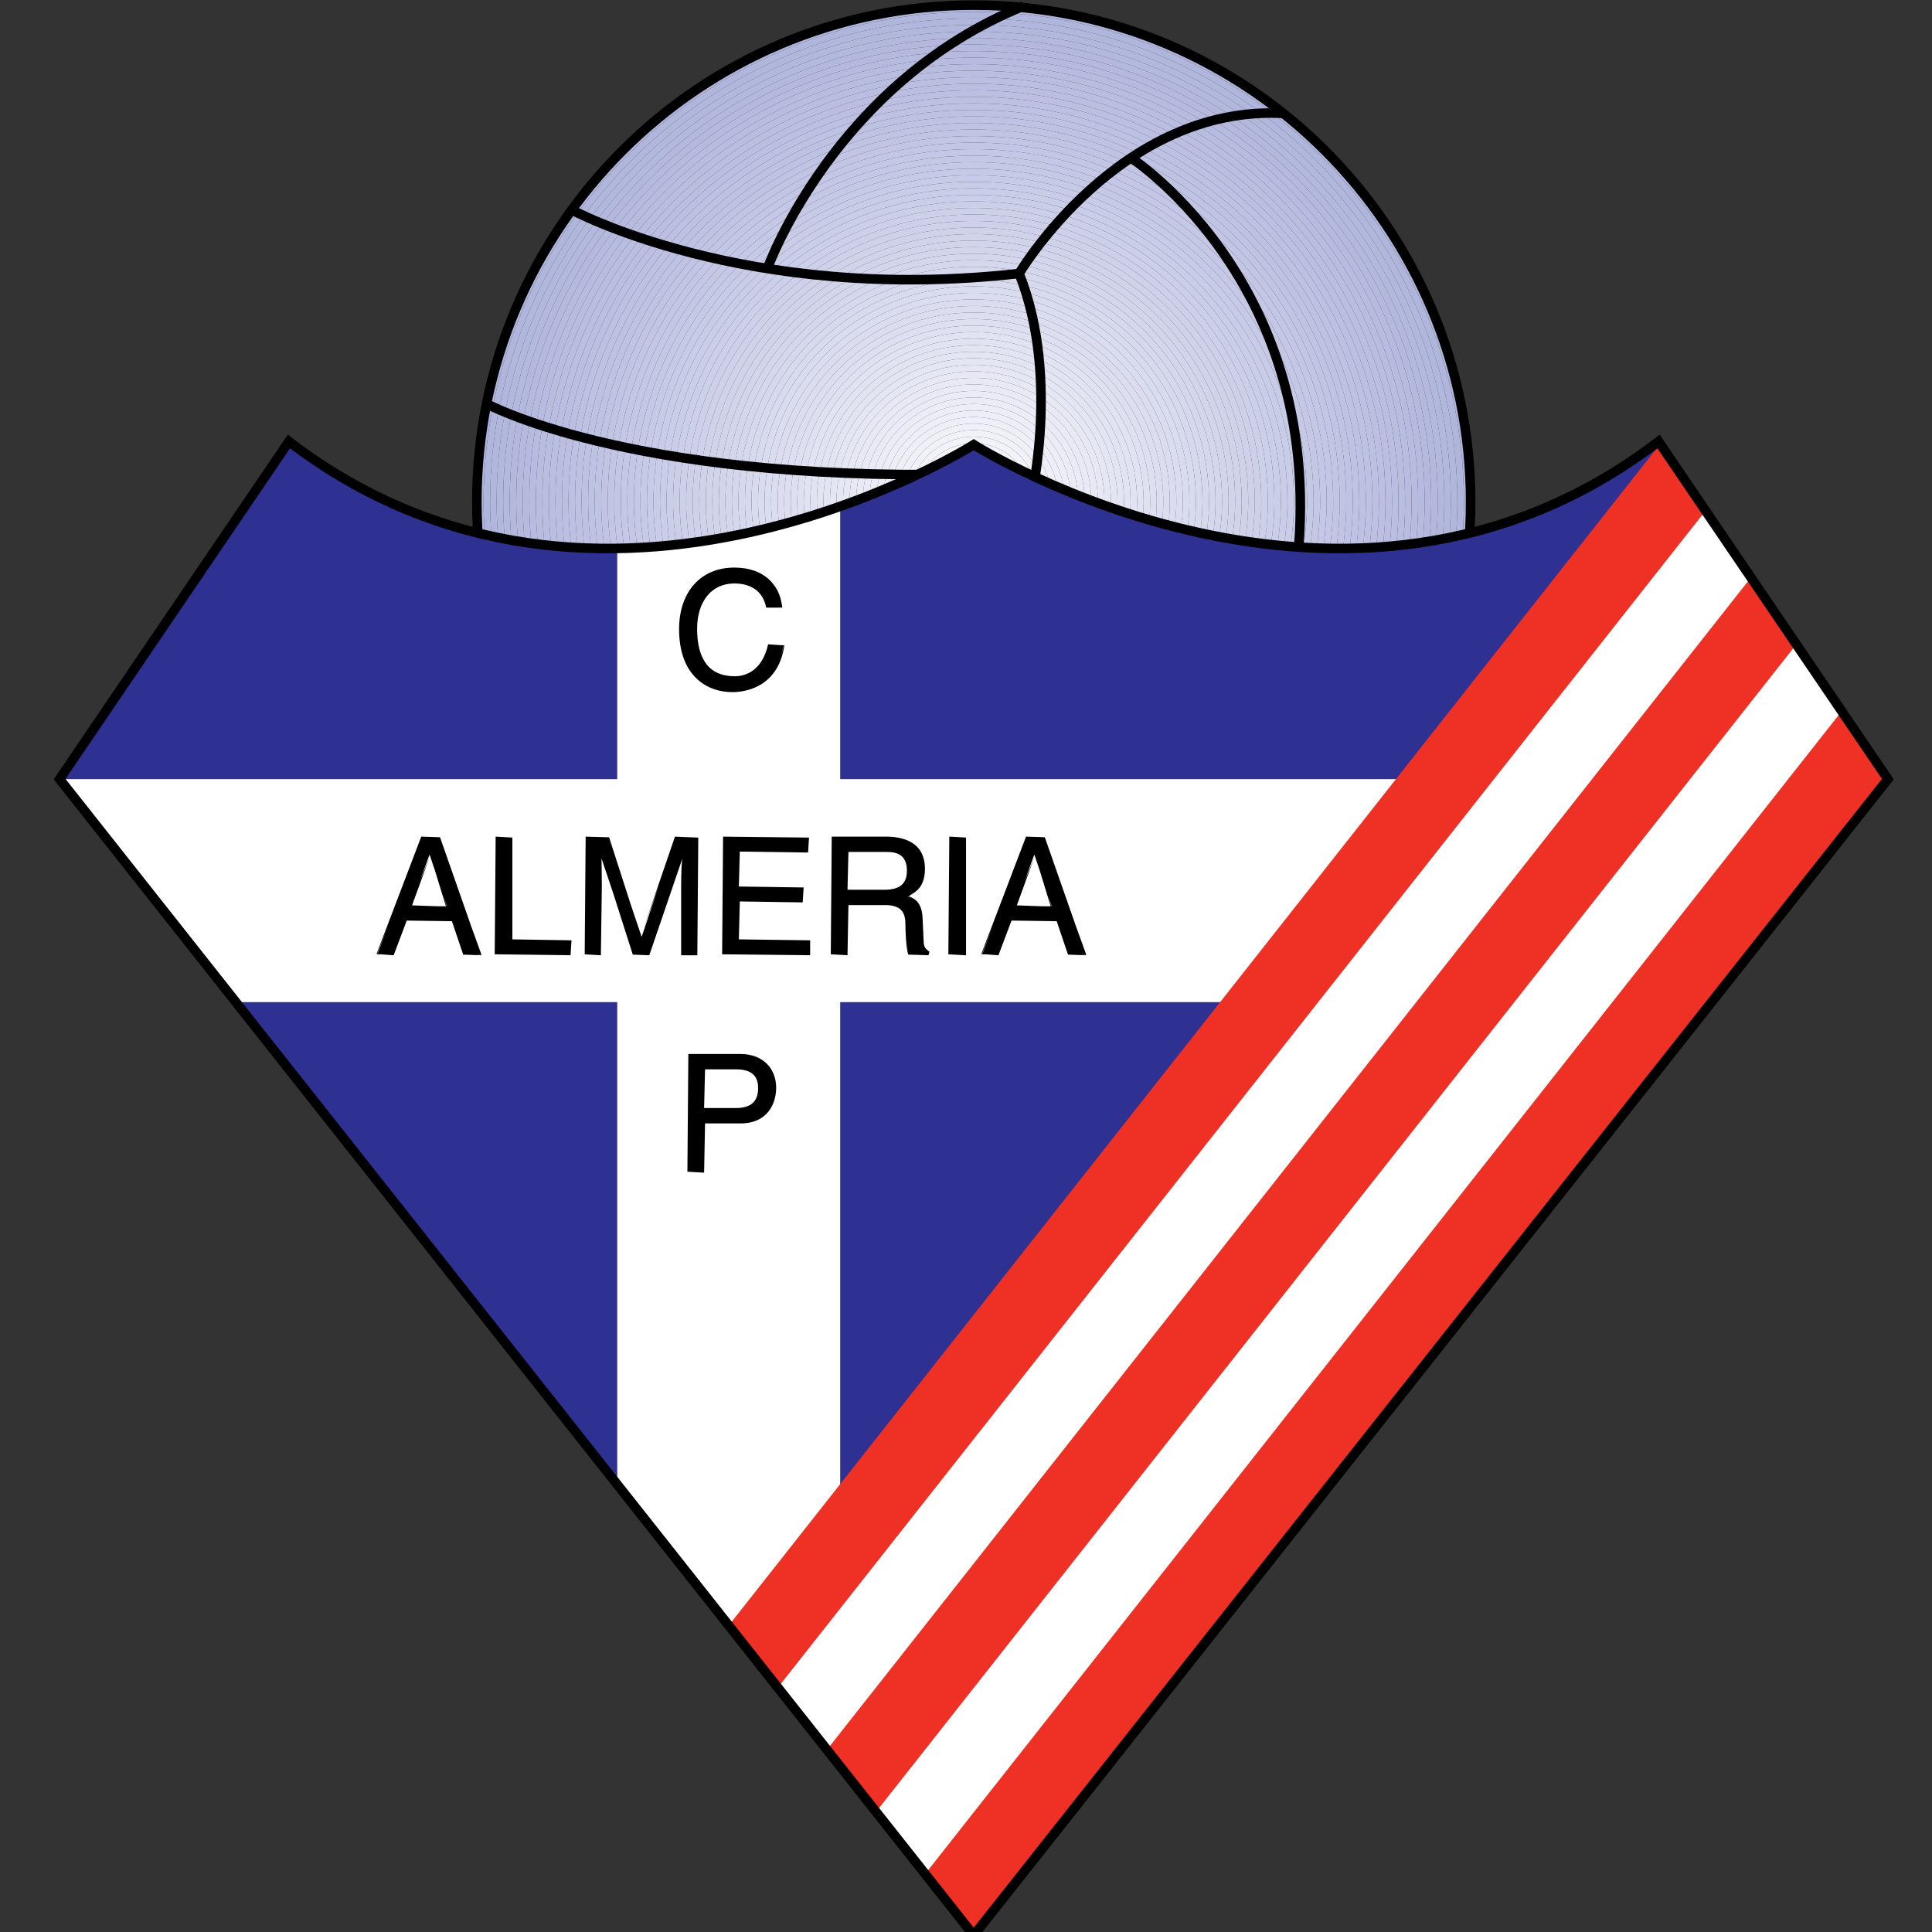 <?xml version="1.0" encoding="iso-8859-1"?>
<!-- Generator: Adobe Illustrator 24.0.1, SVG Export Plug-In . SVG Version: 6.00 Build 0)  -->
<svg version="1.1" id="Layer_1" xmlns="http://www.w3.org/2000/svg" xmlns:xlink="http://www.w3.org/1999/xlink" x="0px" y="0px"
	 viewBox="0 0 600 600" style="enable-background:new 0 0 600 600;" xml:space="preserve">
<rect x="0" y="0" width="600" height="600" fill="#333333" stroke="none"/>
<path style="fill:#AFB4DB;" d="M302.398,1.652c-85.192,0-154.259,69.065-154.259,154.258c0,3.219,0.131,6.411,0.325,9.583
	c0.694,0.169,1.384,0.329,2.074,0.491c-0.216-3.333-0.367-6.685-0.367-10.073c0-84.073,68.152-152.23,152.226-152.23
	c84.068,0,152.23,68.157,152.23,152.23c0,3.388-0.151,6.74-0.371,10.073c0.689-0.162,1.379-0.322,2.074-0.491
	c0.197-3.172,0.325-6.364,0.325-9.583C456.657,70.718,387.59,1.652,302.398,1.652z"/>
<path style="fill:#B0B5DB;" d="M152.2,155.911c0-82.953,67.246-150.197,150.198-150.197c82.956,0,150.201,67.244,150.201,150.197
	c0,3.556-0.174,7.067-0.417,10.564c0.694-0.151,1.383-0.331,2.075-0.49c0.219-3.333,0.371-6.685,0.371-10.073
	c0-84.073-68.163-152.23-152.23-152.23c-84.075,0-152.226,68.157-152.226,152.23c0,3.388,0.15,6.74,0.367,10.073
	c0.692,0.16,1.384,0.339,2.073,0.49C152.369,162.978,152.2,159.466,152.2,155.911z"/>
<path style="fill:#B1B6DC;" d="M302.398,5.714c-82.952,0-150.198,67.244-150.198,150.197c0,3.556,0.169,7.067,0.412,10.564
	c0.691,0.15,1.383,0.344,2.068,0.486c-0.269-3.651-0.451-7.328-0.451-11.05c0-81.833,66.338-148.169,148.169-148.169
	c81.832,0,148.172,66.337,148.172,148.169c0,3.722-0.185,7.398-0.453,11.05c0.684-0.143,1.379-0.336,2.065-0.486
	c0.242-3.497,0.417-7.008,0.417-10.564C452.599,72.958,385.353,5.714,302.398,5.714z"/>
<path style="fill:#B2B7DC;" d="M156.261,155.911c0-80.71,65.43-146.139,146.137-146.139c80.708,0,146.137,65.429,146.137,146.139
	c0,3.846-0.189,7.642-0.485,11.413c0.689-0.135,1.373-0.221,2.067-0.363c0.267-3.651,0.453-7.328,0.453-11.05
	c0-81.833-66.341-148.169-148.172-148.169c-81.831,0-148.169,66.337-148.169,148.169c0,3.722,0.183,7.398,0.451,11.05
	c0.694,0.142,1.376,0.229,2.066,0.363C156.455,163.552,156.261,159.756,156.261,155.911z"/>
<path style="fill:#B3B8DD;" d="M302.398,9.772c-80.707,0-146.137,65.429-146.137,146.139c0,3.846,0.194,7.642,0.485,11.413
	c0.689,0.129,1.376,0.236,2.063,0.361c-0.313-3.888-0.52-7.806-0.52-11.774c0-79.589,64.522-144.109,144.109-144.109
	c79.587,0,144.109,64.52,144.109,144.109c0,3.968-0.203,7.886-0.515,11.774c0.683-0.125,1.367-0.231,2.058-0.361
	c0.295-3.771,0.485-7.567,0.485-11.413C448.535,75.201,383.105,9.772,302.398,9.772z"/>
<path style="fill:#B4B8DD;" d="M160.321,155.911c0-78.467,63.61-142.082,142.077-142.082c78.47,0,142.076,63.615,142.076,142.082
	c0,4.092-0.209,8.132-0.545,12.134c0.684-0.113,1.367-0.237,2.064-0.36c0.312-3.888,0.515-7.806,0.515-11.774
	c0-79.589-64.522-144.109-144.109-144.109c-79.587,0-144.109,64.52-144.109,144.109c0,3.968,0.206,7.886,0.52,11.774
	c0.689,0.123,1.375,0.247,2.062,0.36C160.531,164.043,160.321,160.003,160.321,155.911z"/>
<path style="fill:#B5B9DE;" d="M302.398,13.829c-78.467,0-142.077,63.615-142.077,142.082c0,4.092,0.21,8.132,0.549,12.134
	c0.686,0.113,1.376,0.257,2.064,0.363c-0.365-4.122-0.586-8.284-0.586-12.497c0-77.346,62.706-140.05,140.05-140.05
	c77.344,0,140.045,62.704,140.045,140.05c0,4.213-0.219,8.375-0.578,12.497c0.685-0.106,1.375-0.251,2.064-0.363
	c0.336-4.001,0.545-8.042,0.545-12.134C444.474,77.444,380.868,13.829,302.398,13.829z"/>
<path style="fill:#B6BADE;" d="M164.376,155.911c0-76.226,61.797-138.02,138.021-138.02c76.22,0,138.018,61.794,138.018,138.02
	c0,4.314-0.219,8.577-0.609,12.793c0.684-0.096,1.368-0.192,2.058-0.295c0.359-4.122,0.578-8.284,0.578-12.497
	c0-77.346-62.701-140.05-140.045-140.05c-77.344,0-140.05,62.704-140.05,140.05c0,4.213,0.221,8.375,0.586,12.497
	c0.688,0.103,1.371,0.199,2.055,0.295C164.603,164.488,164.376,160.225,164.376,155.911z"/>
<path style="fill:#B7BBDF;" d="M302.398,17.89c-76.224,0-138.021,61.794-138.021,138.02c0,4.314,0.227,8.577,0.613,12.793
	c0.689,0.095,1.37,0.153,2.055,0.24c-0.407-4.289-0.635-8.633-0.635-13.032c0-75.105,60.884-135.993,135.989-135.993
	c75.108,0,135.989,60.888,135.989,135.993c0,4.399-0.231,8.744-0.637,13.032c0.683-0.086,1.369-0.145,2.057-0.24
	c0.39-4.215,0.609-8.479,0.609-12.793C440.415,79.685,378.618,17.89,302.398,17.89z"/>
<path style="fill:#B8BCDF;" d="M168.438,155.911c0-73.984,59.977-133.961,133.96-133.961c73.984,0,133.961,59.977,133.961,133.961
	c0,4.481-0.232,8.905-0.661,13.276c0.684-0.078,1.367-0.156,2.052-0.244c0.406-4.289,0.637-8.633,0.637-13.032
	c0-75.105-60.881-135.993-135.989-135.993c-75.105,0-135.989,60.888-135.989,135.993c0,4.399,0.229,8.744,0.635,13.032
	c0.686,0.087,1.37,0.165,2.051,0.244C168.665,164.816,168.438,160.391,168.438,155.911z"/>
<path style="fill:#B9BDDF;" d="M302.398,21.95c-73.984,0-133.96,59.977-133.96,133.961c0,4.481,0.227,8.905,0.658,13.276
	c0.684,0.075,1.373,0.17,2.055,0.24c-0.453-4.443-0.684-8.952-0.684-13.516c0-72.866,59.071-131.931,131.932-131.931
	c72.858,0,131.932,59.065,131.932,131.931c0,4.564-0.231,9.073-0.683,13.516c0.683-0.07,1.367-0.165,2.051-0.24
	c0.428-4.371,0.661-8.795,0.661-13.276C436.358,81.927,376.382,21.95,302.398,21.95z"/>
<path style="fill:#BABEE0;" d="M172.497,155.911c0-71.743,58.161-129.901,129.901-129.901c71.74,0,129.903,58.158,129.903,129.901
	c0,4.645-0.256,9.231-0.73,13.747c0.683-0.061,1.38-0.162,2.075-0.231c0.452-4.443,0.683-8.952,0.683-13.516
	c0-72.866-59.073-131.931-131.932-131.931c-72.861,0-131.932,59.065-131.932,131.931c0,4.564,0.231,9.073,0.684,13.516
	c0.693,0.069,1.388,0.17,2.079,0.231C172.752,165.142,172.497,160.556,172.497,155.911z"/>
<path style="fill:#BBBEE0;" d="M302.398,26.01c-71.74,0-129.901,58.158-129.901,129.901c0,4.645,0.255,9.231,0.731,13.747
	c0.698,0.062,1.385,0.078,2.081,0.133c-0.493-4.563-0.784-9.186-0.784-13.88c0-70.622,57.251-127.871,127.872-127.871
	c70.622,0,127.876,57.249,127.876,127.871c0,4.694-0.292,9.318-0.789,13.88c0.696-0.055,1.385-0.072,2.087-0.133
	c0.474-4.516,0.73-9.102,0.73-13.747C432.301,84.167,374.138,26.01,302.398,26.01z"/>
<path style="fill:#BCBFE1;" d="M176.557,155.911c0-69.499,56.34-125.844,125.841-125.844c69.497,0,125.841,56.345,125.841,125.844
	c0,4.741-0.313,9.407-0.83,14.011c0.697-0.043,1.379-0.078,2.076-0.131c0.497-4.563,0.789-9.186,0.789-13.88
	c0-70.622-57.254-127.871-127.876-127.871c-70.621,0-127.872,57.249-127.872,127.871c0,4.694,0.291,9.318,0.784,13.88
	c0.694,0.053,1.381,0.088,2.075,0.131C176.871,165.318,176.557,160.652,176.557,155.911z"/>
<path style="fill:#BCC0E1;" d="M302.398,30.067c-69.5,0-125.841,56.345-125.841,125.844c0,4.741,0.313,9.407,0.827,14.011
	c0.69,0.046,1.379,0.098,2.069,0.134c-0.532-4.649-0.867-9.355-0.867-14.146c0-68.38,55.434-123.812,123.811-123.812
	c68.378,0,123.812,55.432,123.812,123.812c0,4.791-0.337,9.496-0.864,14.146c0.686-0.036,1.381-0.088,2.064-0.134
	c0.517-4.604,0.83-9.27,0.83-14.011C428.239,86.412,371.895,30.067,302.398,30.067z"/>
<path style="fill:#BDC1E2;" d="M180.614,155.911c0-67.26,54.526-121.783,121.784-121.783c67.259,0,121.777,54.522,121.777,121.783
	c0,4.837-0.359,9.587-0.904,14.279c0.684-0.029,1.379-0.1,2.074-0.133c0.528-4.649,0.864-9.355,0.864-14.146
	c0-68.38-55.434-123.812-123.812-123.812c-68.378,0-123.811,55.432-123.811,123.812c0,4.791,0.335,9.496,0.867,14.146
	c0.687,0.034,1.385,0.104,2.068,0.133C180.975,165.497,180.614,160.748,180.614,155.911z"/>
<path style="fill:#BEC2E2;" d="M302.398,34.128c-67.257,0-121.784,54.522-121.784,121.783c0,4.837,0.36,9.587,0.907,14.279
	c0.689,0.026,1.375,0.028,2.062,0.048c-0.563-4.705-0.936-9.471-0.936-14.327c0-66.139,53.613-119.755,119.751-119.755
	c66.135,0,119.749,53.616,119.749,119.755c0,4.856-0.371,9.622-0.934,14.327c0.691-0.02,1.368-0.021,2.058-0.048
	c0.545-4.692,0.904-9.441,0.904-14.279C424.175,88.65,369.657,34.128,302.398,34.128z"/>
<path style="fill:#BFC3E3;" d="M184.675,155.911c0-65.017,52.705-117.724,117.723-117.724c65.018,0,117.72,52.707,117.72,117.724
	c0,4.869-0.383,9.642-0.962,14.354c0.69-0.012,1.368-0.007,2.057-0.027c0.563-4.705,0.934-9.471,0.934-14.327
	c0-66.139-53.614-119.755-119.749-119.755c-66.139,0-119.751,53.616-119.751,119.755c0,4.856,0.374,9.622,0.936,14.327
	c0.69,0.02,1.367,0.015,2.054,0.027C185.063,165.553,184.675,160.78,184.675,155.911z"/>
<path style="fill:#C0C4E3;" d="M302.398,38.187c-65.017,0-117.723,52.707-117.723,117.724c0,4.869,0.387,9.642,0.961,14.354
	c0.688,0.011,1.375,0.023,2.059,0.028c-0.588-4.724-0.989-9.501-0.989-14.382c0-63.895,51.796-115.695,115.692-115.695
	c63.897,0,115.692,51.8,115.692,115.695c0,4.88-0.401,9.658-0.985,14.382c0.683-0.005,1.367-0.017,2.051-0.028
	c0.579-4.712,0.962-9.485,0.962-14.354C420.118,90.894,367.415,38.187,302.398,38.187z"/>
<path style="fill:#C1C5E3;" d="M188.735,155.911c0-62.774,50.893-113.663,113.663-113.663c62.774,0,113.663,50.888,113.663,113.663
	c0,4.891-0.411,9.679-1.009,14.41c0.672,0.002,1.368-0.023,2.053-0.028c0.583-4.724,0.985-9.501,0.985-14.382
	c0-63.895-51.794-115.695-115.692-115.695c-63.895,0-115.692,51.8-115.692,115.695c0,4.88,0.401,9.658,0.989,14.382
	c0.68,0.004,1.373,0.03,2.051,0.028C189.146,165.589,188.735,160.801,188.735,155.911z"/>
<path style="fill:#C2C6E4;" d="M302.398,42.248c-62.77,0-113.663,50.888-113.663,113.663c0,4.891,0.411,9.679,1.011,14.41
	c0.685-0.005,1.369-0.008,2.05-0.018c-0.611-4.723-1.033-9.502-1.033-14.392c0-61.652,49.982-111.635,111.635-111.635
	c61.65,0,111.635,49.983,111.635,111.635c0,4.889-0.417,9.669-1.033,14.392c0.685,0.01,1.368,0.013,2.052,0.018
	c0.598-4.731,1.009-9.519,1.009-14.41C416.061,93.136,365.172,42.248,302.398,42.248z"/>
<path style="fill:#C3C6E4;" d="M192.795,155.911c0-60.532,49.072-109.606,109.603-109.606c60.531,0,109.606,49.073,109.606,109.606
	c0,4.866-0.429,9.622-1.043,14.321c0.683,0.018,1.355,0.059,2.039,0.07c0.616-4.723,1.033-9.502,1.033-14.392
	c0-61.652-49.985-111.635-111.635-111.635c-61.653,0-111.635,49.983-111.635,111.635c0,4.889,0.422,9.669,1.033,14.392
	c0.684-0.011,1.358-0.053,2.039-0.07C193.221,165.532,192.795,160.776,192.795,155.911z"/>
<path style="fill:#C4C7E5;" d="M302.398,46.305c-60.531,0-109.603,49.073-109.603,109.606c0,4.866,0.426,9.622,1.04,14.321
	c0.682-0.02,1.363-0.047,2.04-0.071c-0.62-4.676-1.051-9.407-1.051-14.25c0-59.412,48.164-107.575,107.574-107.575
	c59.412,0,107.576,48.163,107.576,107.575c0,4.843-0.434,9.574-1.053,14.25c0.677,0.024,1.356,0.052,2.04,0.071
	c0.614-4.7,1.043-9.456,1.043-14.321C412.004,95.378,362.929,46.305,302.398,46.305z"/>
<path style="fill:#C5C8E5;" d="M196.852,155.911c0-58.291,47.254-105.546,105.545-105.546c58.287,0,105.549,47.254,105.549,105.546
	c0,4.819-0.441,9.528-1.066,14.179c0.678,0.032,1.362,0.044,2.04,0.071c0.62-4.676,1.053-9.407,1.053-14.25
	c0-59.412-48.164-107.575-107.576-107.575c-59.41,0-107.574,48.163-107.574,107.575c0,4.843,0.431,9.574,1.051,14.25
	c0.677-0.026,1.363-0.039,2.038-0.071C197.286,165.438,196.852,160.73,196.852,155.911z"/>
<path style="fill:#C6C9E6;" d="M302.398,50.365c-58.291,0-105.545,47.254-105.545,105.546c0,4.819,0.434,9.528,1.061,14.179
	c0.678-0.034,1.364-0.046,2.041-0.086c-0.631-4.62-1.07-9.3-1.07-14.093c0-57.169,46.343-103.517,103.514-103.517
	c57.171,0,103.514,46.348,103.514,103.517c0,4.793-0.439,9.473-1.071,14.093c0.679,0.04,1.368,0.053,2.04,0.086
	c0.625-4.651,1.066-9.36,1.066-14.179C407.947,97.619,360.685,50.365,302.398,50.365z"/>
<path style="fill:#C7CAE6;" d="M200.913,155.911c0-56.047,45.437-101.486,101.485-101.486c56.05,0,101.484,45.439,101.484,101.486
	c0,4.738-0.434,9.363-1.064,13.931c0.678,0.046,1.338,0.122,2.022,0.162c0.632-4.62,1.071-9.3,1.071-14.093
	c0-57.169-46.343-103.517-103.514-103.517c-57.17,0-103.514,46.348-103.514,103.517c0,4.793,0.439,9.473,1.07,14.093
	c0.683-0.04,1.346-0.116,2.024-0.162C201.35,165.273,200.913,160.649,200.913,155.911z"/>
<path style="fill:#C8CBE7;" d="M302.398,54.424c-56.048,0-101.485,45.439-101.485,101.486c0,4.738,0.437,9.363,1.065,13.931
	c0.679-0.046,1.352-0.109,2.026-0.162c-0.626-4.514-1.064-9.084-1.064-13.769c0-54.929,44.531-99.457,99.457-99.457
	c54.926,0,99.451,44.528,99.451,99.457c0,4.685-0.429,9.255-1.06,13.769c0.677,0.053,1.351,0.116,2.029,0.162
	c0.631-4.568,1.064-9.193,1.064-13.931C403.882,99.863,358.448,54.424,302.398,54.424z"/>
<path style="fill:#C9CCE7;" d="M204.972,155.911c0-53.808,43.619-97.429,97.426-97.429c53.807,0,97.422,43.621,97.422,97.429
	c0,4.63-0.429,9.149-1.056,13.605c0.673,0.063,1.346,0.109,2.024,0.164c0.632-4.514,1.06-9.084,1.06-13.769
	c0-54.929-44.525-99.457-99.451-99.457c-54.926,0-99.457,44.528-99.457,99.457c0,4.685,0.438,9.255,1.064,13.769
	c0.674-0.055,1.356-0.101,2.028-0.164C205.407,165.06,204.972,160.54,204.972,155.911z"/>
<path style="fill:#CACDE7;" d="M302.398,58.481c-53.807,0-97.426,43.621-97.426,97.429c0,4.63,0.435,9.149,1.06,13.605
	c0.67-0.06,1.356-0.092,2.023-0.162c-0.623-4.402-1.055-8.868-1.055-13.443c0-52.686,42.71-95.397,95.397-95.397
	c52.689,0,95.393,42.711,95.393,95.397c0,4.575-0.428,9.041-1.054,13.443c0.672,0.07,1.356,0.102,2.027,0.162
	c0.627-4.456,1.056-8.975,1.056-13.605C399.82,102.103,356.205,58.481,302.398,58.481z"/>
<path style="fill:#CBCEE8;" d="M209.033,155.911c0-51.564,41.8-93.368,93.365-93.368c51.565,0,93.365,41.803,93.365,93.368
	c0,4.495-0.428,8.877-1.044,13.203c0.679,0.076,1.339,0.173,2.019,0.241c0.626-4.402,1.054-8.868,1.054-13.443
	c0-52.686-42.705-95.397-95.393-95.397c-52.686,0-95.397,42.711-95.397,95.397c0,4.575,0.432,9.041,1.055,13.443
	c0.682-0.067,1.343-0.165,2.017-0.241C209.458,164.787,209.033,160.406,209.033,155.911z"/>
<path style="fill:#CCCFE8;" d="M302.398,62.543c-51.564,0-93.365,41.803-93.365,93.368c0,4.495,0.425,8.877,1.04,13.203
	c0.675-0.076,1.343-0.165,2.012-0.246c-0.603-4.247-1.024-8.547-1.024-12.957c0-50.445,40.894-91.337,91.337-91.337
	c50.44,0,91.337,40.892,91.337,91.337c0,4.41-0.418,8.71-1.021,12.957c0.666,0.081,1.334,0.17,2.004,0.246
	c0.616-4.326,1.044-8.708,1.044-13.203C395.763,104.346,353.962,62.543,302.398,62.543z"/>
<path style="fill:#CDD0E9;" d="M213.09,155.911c0-49.325,39.983-89.309,89.308-89.309c49.328,0,89.308,39.984,89.308,89.309
	c0,4.326-0.417,8.546-1.008,12.709c0.666,0.088,1.345,0.164,2.017,0.248c0.603-4.247,1.021-8.547,1.021-12.957
	c0-50.445-40.897-91.337-91.337-91.337c-50.443,0-91.337,40.892-91.337,91.337c0,4.41,0.421,8.71,1.024,12.957
	c0.672-0.085,1.345-0.161,2.011-0.248C213.5,164.456,213.09,160.237,213.09,155.911z"/>
<path style="fill:#CED0E9;" d="M302.398,66.601c-49.324,0-89.308,39.984-89.308,89.309c0,4.326,0.41,8.546,1.005,12.709
	c0.67-0.087,1.354-0.153,2.017-0.248c-0.585-4.081-0.992-8.218-0.992-12.461c0-48.203,39.075-87.28,87.277-87.28
	c48.203,0,87.28,39.078,87.28,87.28c0,4.243-0.405,8.38-0.997,12.461c0.666,0.093,1.345,0.161,2.017,0.248
	c0.591-4.163,1.008-8.382,1.008-12.709C391.706,106.585,351.726,66.601,302.398,66.601z"/>
<path style="fill:#CFD1EA;" d="M217.151,155.911c0-47.082,38.166-85.248,85.246-85.248c47.079,0,85.25,38.166,85.25,85.248
	c0,4.135-0.394,8.171-0.967,12.15c0.666,0.102,1.326,0.216,1.999,0.311c0.592-4.081,0.997-8.218,0.997-12.461
	c0-48.203-39.078-87.28-87.28-87.28c-48.203,0-87.277,39.078-87.277,87.28c0,4.243,0.407,8.38,0.992,12.461
	c0.677-0.095,1.335-0.209,2.002-0.311C217.544,164.082,217.151,160.046,217.151,155.911z"/>
<path style="fill:#D0D2EA;" d="M302.398,70.662c-47.08,0-85.246,38.166-85.246,85.248c0,4.135,0.393,8.171,0.963,12.15
	c0.673-0.103,1.333-0.219,2.003-0.327c-0.554-3.872-0.936-7.798-0.936-11.823c0-45.959,37.257-83.22,83.216-83.22
	c45.96,0,83.216,37.261,83.216,83.22c0,4.025-0.382,7.952-0.933,11.823c0.667,0.108,1.327,0.224,2,0.327
	c0.573-3.979,0.967-8.015,0.967-12.15C387.648,108.829,349.477,70.662,302.398,70.662z"/>
<path style="fill:#D1D3EB;" d="M221.21,155.911c0-44.838,36.35-81.187,81.188-81.187c44.841,0,81.188,36.349,81.188,81.187
	c0,3.916-0.371,7.732-0.91,11.495c0.666,0.118,1.333,0.222,2.005,0.329c0.551-3.872,0.933-7.798,0.933-11.823
	c0-45.959-37.257-83.22-83.216-83.22c-45.959,0-83.216,37.261-83.216,83.22c0,4.025,0.382,7.952,0.936,11.823
	c0.666-0.106,1.336-0.211,1.999-0.329C221.581,163.643,221.21,159.826,221.21,155.911z"/>
<path style="fill:#D2D4EB;" d="M302.398,74.724c-44.838,0-81.188,36.349-81.188,81.187c0,3.916,0.371,7.732,0.907,11.495
	c0.665-0.109,1.343-0.204,2-0.324c-0.518-3.659-0.878-7.37-0.878-11.171c0-43.717,35.442-79.159,79.159-79.159
	c43.717,0,79.159,35.442,79.159,79.159c0,3.801-0.36,7.512-0.875,11.171c0.654,0.12,1.332,0.214,1.994,0.324
	c0.54-3.762,0.91-7.579,0.91-11.495C383.586,111.072,347.239,74.724,302.398,74.724z"/>
<path style="fill:#D3D5EC;" d="M225.271,155.911c0-42.599,34.531-77.131,77.127-77.131c42.591,0,77.124,34.533,77.124,77.131
	c0,3.67-0.34,7.253-0.834,10.789c0.661,0.124,1.321,0.261,1.994,0.382c0.515-3.659,0.875-7.37,0.875-11.171
	c0-43.717-35.442-79.159-79.159-79.159c-43.717,0-79.159,35.442-79.159,79.159c0,3.801,0.36,7.512,0.878,11.171
	c0.671-0.121,1.327-0.257,1.994-0.382C225.614,163.163,225.271,159.581,225.271,155.911z"/>
<path style="fill:#D4D6EC;" d="M302.398,78.779c-42.596,0-77.127,34.533-77.127,77.131c0,3.67,0.343,7.253,0.84,10.789
	c0.669-0.128,1.324-0.269,1.987-0.4c-0.47-3.405-0.8-6.857-0.8-10.389c0-41.477,33.626-75.099,75.1-75.099
	c41.474,0,75.097,33.622,75.097,75.099c0,3.532-0.324,6.984-0.8,10.389c0.667,0.131,1.321,0.272,1.994,0.4
	c0.493-3.536,0.834-7.119,0.834-10.789C379.522,113.312,344.989,78.779,302.398,78.779z"/>
<path style="fill:#D5D7EC;" d="M229.328,155.911c0-40.355,32.715-73.071,73.07-73.071c40.355,0,73.067,32.716,73.067,73.071
	c0,3.396-0.313,6.714-0.758,9.987c0.654,0.138,1.327,0.269,1.988,0.402c0.476-3.405,0.8-6.857,0.8-10.389
	c0-41.477-33.623-75.099-75.097-75.099c-41.474,0-75.1,33.622-75.1,75.099c0,3.532,0.33,6.984,0.8,10.389
	c0.666-0.133,1.333-0.264,1.991-0.402C229.64,162.624,229.328,159.307,229.328,155.911z"/>
<path style="fill:#D6D8ED;" d="M302.398,82.839c-40.355,0-73.07,32.716-73.07,73.071c0,3.396,0.312,6.714,0.761,9.987
	c0.659-0.136,1.336-0.259,1.992-0.4c-0.425-3.145-0.723-6.327-0.723-9.587c0-39.234,31.807-71.04,71.039-71.04
	c39.229,0,71.039,31.805,71.039,71.04c0,3.26-0.295,6.442-0.718,9.587c0.648,0.141,1.333,0.264,1.988,0.4
	c0.445-3.273,0.758-6.591,0.758-9.987C375.465,115.556,342.753,82.839,302.398,82.839z"/>
<path style="fill:#D7D9ED;" d="M233.388,155.911c0-38.112,30.897-69.01,69.01-69.01c38.113,0,69.01,30.898,69.01,69.01
	c0,3.104-0.277,6.136-0.672,9.127c0.661,0.152,1.31,0.313,1.982,0.459c0.423-3.145,0.718-6.327,0.718-9.587
	c0-39.234-31.81-71.04-71.039-71.04c-39.232,0-71.039,31.805-71.039,71.04c0,3.26,0.297,6.442,0.723,9.587
	c0.669-0.146,1.315-0.308,1.979-0.459C233.663,162.046,233.388,159.015,233.388,155.911z"/>
<path style="fill:#D8DAEE;" d="M302.398,86.9c-38.113,0-69.01,30.898-69.01,69.01c0,3.104,0.275,6.136,0.672,9.127
	c0.671-0.152,1.322-0.314,1.982-0.472c-0.368-2.84-0.623-5.714-0.623-8.656c0-36.993,29.988-66.982,66.979-66.982
	c36.993,0,66.982,29.989,66.982,66.982c0,2.941-0.255,5.815-0.626,8.656c0.661,0.158,1.31,0.32,1.982,0.472
	c0.395-2.992,0.672-6.023,0.672-9.127C371.408,117.799,340.511,86.9,302.398,86.9z"/>
<path style="fill:#D9DBEE;" d="M237.448,155.911c0-35.873,29.078-64.953,64.95-64.953c35.869,0,64.953,29.08,64.953,64.953
	c0,2.779-0.232,5.501-0.574,8.187c0.655,0.162,1.316,0.313,1.977,0.469c0.371-2.84,0.626-5.714,0.626-8.656
	c0-36.993-29.989-66.982-66.982-66.982c-36.99,0-66.979,29.989-66.979,66.982c0,2.941,0.254,5.815,0.623,8.656
	c0.659-0.156,1.325-0.307,1.977-0.469C237.68,161.412,237.448,158.689,237.448,155.911z"/>
<path style="fill:#DADCEF;" d="M302.398,90.958c-35.872,0-64.95,29.08-64.95,64.953c0,2.779,0.232,5.501,0.571,8.187
	c0.654-0.159,1.333-0.305,1.979-0.47c-0.31-2.536-0.52-5.1-0.52-7.717c0-34.751,28.171-62.921,62.921-62.921
	s62.924,28.17,62.924,62.921c0,2.618-0.214,5.181-0.521,7.717c0.642,0.165,1.321,0.311,1.976,0.47
	c0.342-2.686,0.574-5.408,0.574-8.187C367.351,120.038,338.267,90.958,302.398,90.958z"/>
<path style="fill:#DBDDEF;" d="M241.509,155.911c0-33.631,27.261-60.894,60.889-60.894c33.631,0,60.889,27.262,60.889,60.894
	c0,2.434-0.179,4.822-0.458,7.181c0.663,0.173,1.298,0.366,1.972,0.536c0.307-2.536,0.521-5.1,0.521-7.717
	c0-34.751-28.174-62.921-62.924-62.921s-62.921,28.17-62.921,62.921c0,2.618,0.21,5.181,0.52,7.717
	c0.671-0.17,1.307-0.363,1.971-0.536C241.69,160.733,241.509,158.345,241.509,155.911z"/>
<path style="fill:#DCDEF0;" d="M302.398,95.017c-33.628,0-60.889,27.262-60.889,60.894c0,2.434,0.181,4.822,0.46,7.181
	c0.66-0.177,1.313-0.355,1.967-0.536c-0.247-2.186-0.399-4.397-0.399-6.646c0-32.511,26.351-58.861,58.861-58.861
	c32.506,0,58.862,26.351,58.862,58.861c0,2.249-0.157,4.46-0.4,6.646c0.655,0.18,1.31,0.358,1.969,0.536
	c0.279-2.359,0.458-4.747,0.458-7.181C363.287,122.279,336.029,95.017,302.398,95.017z"/>
<path style="fill:#DDDFF0;" d="M245.566,155.911c0-31.387,25.443-56.833,56.832-56.833c31.389,0,56.832,25.446,56.832,56.833
	c0,2.066-0.121,4.101-0.341,6.108c0.649,0.182,1.315,0.357,1.971,0.537c0.243-2.186,0.4-4.397,0.4-6.646
	c0-32.511-26.356-58.861-58.862-58.861c-32.51,0-58.861,26.351-58.861,58.861c0,2.249,0.152,4.46,0.399,6.646
	c0.656-0.18,1.322-0.355,1.969-0.537C245.689,160.011,245.566,157.977,245.566,155.911z"/>
<path style="fill:#DEE0F1;" d="M302.398,99.077c-31.389,0-56.832,25.446-56.832,56.833c0,2.066,0.124,4.101,0.339,6.108
	c0.657-0.186,1.32-0.367,1.973-0.559c-0.186-1.826-0.282-3.675-0.282-5.549c0-30.268,24.535-54.806,54.801-54.806
	c30.27,0,54.798,24.538,54.798,54.806c0,1.874-0.093,3.723-0.277,5.549c0.648,0.192,1.315,0.374,1.97,0.559
	c0.22-2.008,0.341-4.042,0.341-6.108C359.23,124.523,333.787,99.077,302.398,99.077z"/>
<path style="fill:#DFE1F1;" d="M249.624,155.911c0-29.144,23.628-52.772,52.774-52.772c29.146,0,52.77,23.628,52.77,52.772
	c0,1.667-0.093,3.312-0.243,4.94c0.667,0.201,1.316,0.412,1.995,0.609c0.184-1.826,0.277-3.675,0.277-5.549
	c0-30.268-24.528-54.806-54.798-54.806c-30.267,0-54.801,24.538-54.801,54.806c0,1.874,0.096,3.723,0.282,5.549
	c0.677-0.197,1.327-0.408,1.996-0.609C249.723,159.223,249.624,157.577,249.624,155.911z"/>
<path style="fill:#E1E2F2;" d="M302.398,103.139c-29.146,0-52.774,23.628-52.774,52.772c0,1.667,0.099,3.312,0.251,4.94
	c0.672-0.202,1.338-0.405,2-0.611c-0.119-1.427-0.219-2.869-0.219-4.329c0-28.027,22.719-50.745,50.742-50.745
	c28.022,0,50.742,22.718,50.742,50.745c0,1.46-0.1,2.902-0.221,4.329c0.66,0.206,1.333,0.409,2.005,0.611
	c0.15-1.628,0.243-3.274,0.243-4.94C355.167,126.767,331.543,103.139,302.398,103.139z"/>
<path style="fill:#E2E3F2;" d="M253.686,155.911c0-26.902,21.81-48.714,48.712-48.714c26.902,0,48.712,21.812,48.712,48.714
	c0,1.254-0.092,2.49-0.185,3.722c0.649,0.207,1.332,0.402,1.994,0.607c0.121-1.427,0.221-2.869,0.221-4.329
	c0-28.027-22.721-50.745-50.742-50.745c-28.023,0-50.742,22.718-50.742,50.745c0,1.46,0.1,2.902,0.219,4.329
	c0.66-0.205,1.347-0.4,1.999-0.607C253.78,158.4,253.686,157.165,253.686,155.911z"/>
<path style="fill:#E3E4F2;" d="M302.398,107.197c-26.902,0-48.712,21.812-48.712,48.714c0,1.254,0.095,2.49,0.188,3.722
	c0.679-0.219,1.325-0.445,1.994-0.665c-0.063-1.017-0.154-2.025-0.154-3.057c0-25.784,20.904-46.684,46.684-46.684
	c25.781,0,46.685,20.9,46.685,46.684c0,1.032-0.093,2.04-0.151,3.057c0.666,0.22,1.31,0.446,1.994,0.665
	c0.093-1.232,0.185-2.467,0.185-3.722C351.11,129.008,329.3,107.197,302.398,107.197z"/>
<path style="fill:#E4E5F3;" d="M257.745,155.911c0-24.662,19.995-44.656,44.653-44.656c24.658,0,44.656,19.994,44.656,44.656
	c0,0.805-0.081,1.59-0.128,2.385c0.668,0.223,1.327,0.449,2.006,0.671c0.058-1.017,0.151-2.025,0.151-3.057
	c0-25.784-20.904-46.684-46.685-46.684c-25.781,0-46.684,20.9-46.684,46.684c0,1.032,0.091,2.04,0.154,3.057
	c0.676-0.223,1.335-0.449,1.999-0.671C257.823,157.501,257.745,156.716,257.745,155.911z"/>
<path style="fill:#E5E6F3;" d="M302.398,111.255c-24.658,0-44.653,19.994-44.653,44.656c0,0.805,0.078,1.59,0.121,2.385
	c0.662-0.227,1.343-0.447,1.995-0.674c-0.023-0.57-0.088-1.132-0.088-1.711c0-23.54,19.084-42.624,42.624-42.624
	c23.541,0,42.628,19.084,42.628,42.624c0,0.58-0.07,1.142-0.093,1.711c0.656,0.227,1.332,0.447,1.994,0.674
	c0.047-0.795,0.128-1.58,0.128-2.385C347.054,131.249,327.056,111.255,302.398,111.255z"/>
<path style="fill:#E6E7F4;" d="M261.802,155.911c0-22.42,18.177-40.596,40.596-40.596c22.419,0,40.599,18.175,40.599,40.596
	c0,0.339-0.047,0.67-0.058,1.009c0.666,0.234,1.322,0.47,1.994,0.703c0.023-0.57,0.093-1.132,0.093-1.711
	c0-23.54-19.087-42.624-42.628-42.624c-23.54,0-42.624,19.084-42.624,42.624c0,0.58,0.064,1.142,0.088,1.711
	c0.673-0.233,1.33-0.468,1.993-0.703C261.847,156.581,261.802,156.25,261.802,155.911z"/>
<path style="fill:#E7E8F4;" d="M302.398,115.315c-22.419,0-40.596,18.175-40.596,40.596c0,0.339,0.044,0.67,0.052,1.009
	c0.679-0.244,1.331-0.488,1.994-0.732c0-0.095-0.014-0.186-0.014-0.277c0-21.298,17.266-38.564,38.563-38.564
	c21.298,0,38.564,17.266,38.564,38.564c0,0.091-0.017,0.183-0.017,0.277c0.666,0.244,1.32,0.488,1.994,0.732
	c0.011-0.338,0.058-0.669,0.058-1.009C342.997,133.49,324.817,115.315,302.398,115.315z"/>
<path style="fill:#E8E9F5;" d="M302.398,119.375c20.018,0,36.257,16.107,36.513,36.065c0.666,0.249,1.361,0.499,2.034,0.747
	c0-0.095,0.017-0.186,0.017-0.277c0-21.298-17.266-38.564-38.564-38.564c-21.298,0-38.563,17.266-38.563,38.564
	c0,0.091,0.014,0.183,0.014,0.277c0.679-0.249,1.374-0.498,2.038-0.747C266.141,135.482,282.38,119.375,302.398,119.375z"/>
<path style="fill:#E9EAF5;" d="M302.398,119.375c-20.017,0-36.257,16.107-36.512,36.065c0.702-0.264,1.389-0.527,2.073-0.791
	c0.669-18.469,15.808-33.245,34.439-33.245c18.631,0,33.772,14.775,34.443,33.245c0.684,0.264,1.367,0.528,2.069,0.791
	C338.655,135.482,322.415,119.375,302.398,119.375z"/>
<path style="fill:#EAEBF6;" d="M302.398,123.435c17.234,0,31.29,13.436,32.368,30.397c0.691,0.273,1.368,0.545,2.076,0.817
	c-0.671-18.469-15.812-33.245-34.443-33.245c-18.631,0-33.771,14.775-34.439,33.245c0.704-0.272,1.381-0.544,2.068-0.817
	C271.105,136.87,285.164,123.435,302.398,123.435z"/>
<path style="fill:#EBECF6;" d="M302.398,123.435c-17.234,0-31.292,13.436-32.371,30.397c0.74-0.291,1.507-0.586,2.223-0.878
	c1.507-15.405,14.346-27.49,30.148-27.49c15.803,0,28.641,12.085,30.148,27.49c0.713,0.292,1.482,0.587,2.219,0.878
	C333.688,136.87,319.632,123.435,302.398,123.435z"/>
<path style="fill:#ECEDF7;" d="M302.398,127.492c14.378,0,26.137,10.718,28.027,24.579c0.713,0.296,1.391,0.586,2.122,0.883
	c-1.507-15.405-14.346-27.49-30.148-27.49c-15.803,0-28.641,12.085-30.148,27.49c0.731-0.297,1.413-0.587,2.122-0.883
	C276.261,138.209,288.02,127.492,302.398,127.492z"/>
<path style="fill:#EDEEF7;" d="M302.398,127.492c-14.378,0-26.137,10.718-28.027,24.579c0.716-0.301,1.427-0.601,2.118-0.896
	c2.238-12.304,12.958-21.65,25.909-21.65c12.949,0,23.671,9.347,25.909,21.65c0.691,0.295,1.402,0.595,2.118,0.896
	C328.535,138.209,316.776,127.492,302.398,127.492z"/>
<path style="fill:#EEEFF8;" d="M302.398,131.553c11.47,0,21.022,7.955,23.606,18.628c0.751,0.331,1.527,0.661,2.303,0.993
	c-2.238-12.304-12.959-21.65-25.909-21.65c-12.951,0-23.67,9.347-25.909,21.65c0.776-0.332,1.55-0.662,2.301-0.993
	C281.375,139.508,290.929,131.553,302.398,131.553z"/>
<path style="fill:#F0F0F8;" d="M302.398,131.553c-11.469,0-21.023,7.955-23.607,18.628c0.844-0.371,1.652-0.739,2.457-1.104
	c2.902-8.966,11.218-15.496,21.15-15.496c9.932,0,18.248,6.53,21.15,15.496c0.806,0.365,1.614,0.733,2.456,1.104
	C323.42,139.508,313.868,131.553,302.398,131.553z"/>
<path style="fill:#F1F1F9;" d="M302.398,135.611c8.382,0,15.569,5.082,18.666,12.329c0.803,0.375,1.638,0.755,2.484,1.137
	c-2.902-8.966-11.218-15.496-21.15-15.496c-9.932,0-18.248,6.53-21.15,15.496c0.847-0.382,1.681-0.762,2.484-1.137
	C286.829,140.693,294.018,135.611,302.398,135.611z"/>
<path style="fill:#F2F2F9;" d="M302.398,135.611c-8.38,0-15.569,5.082-18.665,12.329c1.063-0.496,2.109-0.988,3.091-1.463
	c3.203-5.279,8.95-8.836,15.574-8.836c6.625,0,12.369,3.557,15.57,8.836c0.983,0.475,2.032,0.967,3.095,1.463
	C317.967,140.693,310.78,135.611,302.398,135.611z"/>
<path style="fill:#F3F3FA;" d="M299.206,139.996c2.066-1.183,3.191-1.892,3.191-1.892s1.126,0.709,3.191,1.892
	c3.219,0.643,6.095,2.23,8.32,4.47c1.257,0.641,2.62,1.314,4.059,2.012c-3.201-5.279-8.945-8.836-15.57-8.836
	c-6.624,0-12.371,3.557-15.574,8.836c1.444-0.698,2.803-1.371,4.063-2.012C293.113,142.226,295.988,140.639,299.206,139.996z"/>
<path style="fill:#F4F4FA;" d="M290.886,144.466c3.575-1.814,6.371-3.355,8.32-4.47
	C295.988,140.639,293.113,142.226,290.886,144.466z"/>
<path style="fill:#F4F4FA;" d="M305.589,139.996c1.95,1.116,4.746,2.657,8.32,4.47C311.685,142.226,308.808,140.639,305.589,139.996
	z"/>
<g>
	<g>
		<path style="fill:none;stroke:#000000;stroke-width:2.968;" d="M177.017,64.905c0,0,54.16,29.675,139.477,20.03
			c13.354,33.386,2.969,73.448,2.969,73.448"/>
		<path style="fill:none;stroke:#000000;stroke-width:2.968;" d="M316.494,84.934c0,0,31.163-52.673,82.353-49.705"/>
		<path style="fill:none;stroke:#000000;stroke-width:2.968;" d="M238.595,82.71c0,0,20.773-57.126,79.383-80.865"/>
		<path style="fill:none;stroke:#000000;stroke-width:2.968;" d="M350.624,48.581c0,0,67.513,43.031,50.448,138.735"/>
		<path style="fill:none;stroke:#000000;stroke-width:2.968;" d="M150.311,124.997c0,0,43.771,24.482,149.12,22.258"/>
	</g>
	<path style="fill:none;stroke:#000000;stroke-width:2.968;" d="M302.398,310.224c85.227,0,154.316-69.092,154.316-154.314
		c0-85.225-69.089-154.313-154.316-154.313c-85.225,0-154.313,69.089-154.313,154.313
		C148.085,241.132,217.173,310.224,302.398,310.224z"/>
</g>
<path style="fill:#2E3192;" d="M515.074,137.113c-13.277,10.165-26.915,17.482-40.554,22.682
	c-6.074,2.314-12.142,4.204-18.188,5.698c-0.694,0.169-1.385,0.329-2.074,0.491c-0.692,0.16-1.381,0.339-2.075,0.49
	c-0.685,0.15-1.381,0.344-2.065,0.486c-0.694,0.142-1.378,0.229-2.067,0.363c-0.691,0.129-1.376,0.236-2.058,0.361
	c-0.697,0.123-1.379,0.247-2.064,0.36c-0.689,0.113-1.379,0.257-2.064,0.363c-0.69,0.103-1.374,0.199-2.058,0.295
	c-0.688,0.095-1.374,0.153-2.057,0.24c-0.686,0.087-1.368,0.165-2.052,0.244c-0.684,0.075-1.368,0.17-2.051,0.24
	c-0.695,0.069-1.393,0.17-2.075,0.231c-0.702,0.062-1.391,0.078-2.087,0.133c-0.697,0.053-1.379,0.088-2.076,0.131
	c-0.683,0.046-1.378,0.098-2.064,0.134c-0.695,0.034-1.39,0.104-2.074,0.133c-0.69,0.026-1.367,0.028-2.058,0.048
	c-0.69,0.02-1.367,0.015-2.057,0.027c-0.684,0.011-1.368,0.023-2.051,0.028c-0.685,0.004-1.381,0.03-2.053,0.028
	c-0.684-0.005-1.367-0.008-2.052-0.018c-0.684-0.011-1.356-0.053-2.039-0.07c-0.684-0.02-1.363-0.047-2.04-0.071
	c-0.679-0.026-1.363-0.039-2.04-0.071c-0.672-0.034-1.361-0.046-2.04-0.086c-0.684-0.04-1.345-0.116-2.022-0.162
	c-0.679-0.046-1.352-0.109-2.029-0.162c-0.678-0.055-1.351-0.101-2.024-0.164c-0.671-0.06-1.355-0.092-2.027-0.162
	c-0.679-0.067-1.34-0.165-2.019-0.241c-0.671-0.076-1.338-0.165-2.004-0.246c-0.672-0.085-1.351-0.161-2.017-0.248
	c-0.672-0.087-1.351-0.154-2.017-0.248c-0.673-0.095-1.333-0.209-1.999-0.311c-0.673-0.103-1.333-0.219-2-0.327
	c-0.672-0.106-1.339-0.211-2.005-0.329c-0.661-0.109-1.34-0.204-1.994-0.324c-0.672-0.121-1.333-0.257-1.994-0.382
	c-0.673-0.128-1.327-0.269-1.994-0.4c-0.661-0.133-1.334-0.264-1.988-0.402c-0.656-0.136-1.34-0.259-1.988-0.4
	c-0.673-0.146-1.322-0.308-1.982-0.459c-0.673-0.152-1.322-0.314-1.982-0.472c-0.661-0.156-1.322-0.307-1.977-0.469
	c-0.654-0.159-1.333-0.305-1.976-0.47c-0.674-0.17-1.31-0.363-1.972-0.536c-0.659-0.177-1.315-0.355-1.969-0.536
	c-0.656-0.18-1.322-0.355-1.971-0.537c-0.655-0.186-1.323-0.367-1.97-0.559c-0.679-0.197-1.328-0.408-1.995-0.609
	c-0.672-0.202-1.345-0.405-2.005-0.611c-0.662-0.205-1.345-0.4-1.994-0.607c-0.684-0.219-1.328-0.445-1.994-0.665
	c-0.679-0.223-1.338-0.449-2.006-0.671c-0.662-0.227-1.338-0.447-1.994-0.674c-0.672-0.233-1.328-0.468-1.994-0.703
	c-0.673-0.244-1.328-0.488-1.994-0.732c-0.673-0.249-1.368-0.498-2.034-0.747c-0.702-0.264-1.385-0.527-2.069-0.791
	c-0.707-0.272-1.385-0.544-2.076-0.817c-0.737-0.291-1.506-0.586-2.219-0.878c-0.731-0.297-1.408-0.587-2.122-0.883
	c-0.716-0.301-1.427-0.601-2.118-0.896c-0.776-0.332-1.551-0.662-2.303-0.993c-0.842-0.371-1.65-0.739-2.456-1.104
	c-0.847-0.382-1.682-0.762-2.484-1.137c-1.063-0.496-2.112-0.988-3.095-1.463c-1.439-0.698-2.802-1.371-4.059-2.012
	c-3.575-1.814-6.371-3.355-8.32-4.47c-2.066-1.183-3.191-1.892-3.191-1.892s-1.125,0.709-3.191,1.892
	c-1.95,1.116-4.746,2.657-8.32,4.47c-1.26,0.641-2.618,1.314-4.063,2.012c-0.982,0.475-2.028,0.967-3.091,1.463
	c-0.803,0.375-1.638,0.755-2.484,1.137c-0.805,0.365-1.614,0.733-2.457,1.104c-0.751,0.331-1.525,0.661-2.301,0.993
	c-0.691,0.295-1.402,0.595-2.118,0.896c-0.709,0.296-1.391,0.586-2.122,0.883c-0.716,0.292-1.482,0.587-2.223,0.878
	c-0.688,0.273-1.365,0.545-2.068,0.817c-0.684,0.264-1.371,0.528-2.073,0.791c-0.663,0.249-1.359,0.499-2.038,0.747
	c-0.663,0.244-1.315,0.488-1.994,0.732c-0.663,0.234-1.32,0.47-1.993,0.703c-0.652,0.227-1.333,0.447-1.995,0.674
	c-0.664,0.223-1.323,0.449-1.999,0.671c-0.669,0.22-1.314,0.446-1.994,0.665c-0.652,0.207-1.339,0.402-1.999,0.607
	c-0.662,0.206-1.328,0.409-2,0.611c-0.669,0.201-1.319,0.412-1.996,0.609c-0.653,0.192-1.316,0.374-1.973,0.559
	c-0.647,0.182-1.313,0.357-1.969,0.537c-0.654,0.18-1.308,0.358-1.967,0.536c-0.665,0.173-1.3,0.366-1.971,0.536
	c-0.645,0.165-1.324,0.311-1.979,0.47c-0.652,0.162-1.318,0.313-1.977,0.469c-0.661,0.158-1.312,0.32-1.982,0.472
	c-0.664,0.152-1.31,0.313-1.979,0.459c-0.656,0.141-1.334,0.264-1.992,0.4c-0.658,0.138-1.325,0.269-1.991,0.402
	c-0.663,0.131-1.318,0.272-1.987,0.4c-0.667,0.124-1.323,0.261-1.994,0.382c-0.657,0.12-1.336,0.214-2,0.324
	c-0.663,0.118-1.333,0.222-1.999,0.329c-0.67,0.108-1.33,0.224-2.003,0.327c-0.667,0.102-1.325,0.216-2.002,0.311
	c-0.663,0.095-1.347,0.161-2.017,0.248c-0.666,0.088-1.339,0.164-2.011,0.248c-0.669,0.081-1.337,0.17-2.012,0.246
	c-0.674,0.076-1.335,0.173-2.017,0.241c-0.667,0.07-1.353,0.102-2.023,0.162c-0.671,0.063-1.354,0.109-2.028,0.164
	c-0.674,0.053-1.348,0.116-2.026,0.162c-0.678,0.046-1.341,0.122-2.024,0.162c-0.677,0.04-1.363,0.053-2.041,0.086
	c-0.675,0.032-1.361,0.044-2.038,0.071c-0.677,0.024-1.358,0.052-2.04,0.071c-0.681,0.018-1.356,0.059-2.039,0.07
	c-0.681,0.01-1.365,0.013-2.05,0.018c-0.678,0.002-1.371-0.023-2.051-0.028c-0.684-0.005-1.371-0.017-2.059-0.028
	c-0.687-0.012-1.363-0.007-2.054-0.027c-0.687-0.02-1.373-0.021-2.062-0.048c-0.683-0.029-1.381-0.1-2.068-0.133
	c-0.689-0.036-1.379-0.088-2.069-0.134c-0.694-0.043-1.381-0.078-2.075-0.131c-0.696-0.055-1.383-0.072-2.081-0.133
	c-0.69-0.061-1.386-0.162-2.079-0.231c-0.682-0.07-1.371-0.165-2.055-0.24c-0.681-0.078-1.365-0.156-2.051-0.244
	c-0.686-0.086-1.366-0.145-2.055-0.24c-0.684-0.096-1.368-0.192-2.055-0.295c-0.688-0.106-1.378-0.251-2.064-0.363
	c-0.687-0.113-1.373-0.237-2.062-0.36c-0.687-0.125-1.374-0.231-2.063-0.361c-0.689-0.135-1.372-0.221-2.066-0.363
	c-0.686-0.143-1.378-0.336-2.068-0.486c-0.689-0.151-1.381-0.331-2.073-0.49c-0.689-0.162-1.38-0.322-2.074-0.491
	c-6.046-1.495-12.109-3.384-18.185-5.698c-13.642-5.201-27.276-12.518-40.558-22.682L18.5,241.969l283.898,359.076l283.898-359.076
	L515.074,137.113z"/>
<path style="fill:#FFFFFF;" d="M191.688,311.21v149.803l61.075,77.249l8.166,0.094V311.21h198.01l0.742-69.241H260.93v-84.714
	c-18.938,6.688-43.001,12.639-69.242,13.05v71.664H18.5l54.747,69.241H191.688z"/>
<g>
	<path d="M146.235,287.382l-9.58-27.369l-5.829-0.194l-13.89,36.45l0.307,0.023l-0.028,0.081h1.109l3.933,0.295l4.059-10.776
		c0,0,13.616,0.188,14.031,0.193c0.129,0.383,3.512,10.384,3.512,10.384l5.627,0.199l-0.103-0.295h0.103L146.235,287.382z
		 M133.56,265.838l1.6,4.777c1.357,4.415,3.139,10.223,3.327,10.837h-2.641c-2.952-0.107-7.363-0.264-7.877-0.281
		c0.255-0.704,5.055-13.905,5.445-14.973c-0.273,0.676-1.679,4.14-3.072,7.585l3.008-8.274h0.1l0.103,0.306
		c-0.059,0.164-0.13,0.359-0.139,0.383C133.425,266.167,133.495,265.989,133.56,265.838z M138.704,281.452l-1.124-3.631l1.216,3.631
		H138.704z M117.215,296.078l3.599-9.292l-3.49,9.297L117.215,296.078z M149.21,296.475l-1.297-0.102h1.261L149.21,296.475z"/>
	<path d="M159.127,260.114l-5.194-0.295l-0.295,36.546l23.554,0.295l0.295-4.637c0,0-17.785-0.284-18.36-0.292
		C159.127,291.159,159.127,260.114,159.127,260.114z"/>
	<path d="M211.536,274.992v21.677h5.026l0.295-36.546l-7.245-0.295c0,0-8.442,24.665-9.787,28.594
		c0.674-1.891,2.787-7.814,4.906-13.748l-5.41,16.137h-0.101l-0.105-0.312c0.162-0.476,0.621-1.815,0.711-2.077
		c-0.1,0.277-0.56,1.567-0.725,2.032l-3.251-9.645c-2.884-8.957-6.689-20.781-6.689-20.781l-7.28-0.201l-0.296,36.546l5.026,0.295
		l0.295-21.677l-0.095-8.392l3.71,11.061l5.997,18.808l5.124,0.199c0,0,9.016-26.375,10.272-30.048
		c-0.295,1.479-0.35,6.08-0.35,6.08L211.536,274.992z"/>
	<polygon points="229.753,279.952 249.284,280.247 249.579,275.61 229.458,275.314 229.753,264.464 250.949,264.759 
		251.246,260.122 224.561,259.827 224.265,296.365 251.599,296.661 251.599,292.024 229.458,291.728 	"/>
	<path d="M286.829,291.901l-0.301-6.573c-0.205-5.131-2.365-6.172-4.337-6.995c0.396-0.233,0.793-0.495,1.187-0.782
		c2.136-1.223,3.868-3.394,3.868-7.702c0-8.291-6.621-10.031-12.175-10.031h-16.769l-0.295,36.546l5.194,0.295
		c0,0,0.28-14.998,0.288-15.572c0.557,0,11.582,0,11.582,0c5.378,0,6.119,2.97,6.119,6.174c0,1.362,0.149,6.909,0.871,9.191
		l6.292,0.206l0.295-1.112C287.093,294.493,286.882,293.853,286.829,291.901z M263.488,264.583c0.553,0,11.935,0,11.935,0
		c2.672,0,6.223,0.599,6.223,5.771c0,4.128-2.185,5.972-7.08,5.972H263.2C263.2,276.326,263.476,265.148,263.488,264.583z
		 M282.586,278.829c-0.229-0.103-0.462-0.202-0.695-0.298c0.04-0.022,0.082-0.057,0.122-0.081
		C282.207,278.578,282.4,278.705,282.586,278.829z"/>
	<polygon points="294.522,296.374 299.715,296.669 300.01,296.669 300.01,260.114 294.817,259.819 	"/>
	<path d="M337.304,296.374l-3.252-8.992l-9.579-27.369l-5.826-0.194l-13.893,36.45l0.311,0.023l-0.032,0.081h1.109l3.933,0.295
		l4.06-10.776c0,0,13.616,0.188,14.03,0.193c0.132,0.383,3.513,10.384,3.513,10.384l5.627,0.199l-0.105-0.295H337.304z
		 M321.378,265.838l1.6,4.77c1.355,4.416,3.137,10.23,3.325,10.844h-2.641c-2.952-0.107-7.362-0.264-7.875-0.281
		c0.254-0.704,5.056-13.902,5.444-14.968c-0.274,0.674-1.676,4.132-3.069,7.571l3.006-8.265h0.101l0.102,0.306
		c-0.06,0.164-0.131,0.362-0.139,0.388C321.246,266.172,321.319,265.99,321.378,265.838z M326.522,281.452l-1.125-3.631l1.219,3.631
		H326.522z M305.033,296.078l3.599-9.292l-3.489,9.297L305.033,296.078z M337.025,296.475l-1.297-0.102h1.262L337.025,296.475z"/>
	<path d="M227.453,214.952c3.28,0,14.146-1.046,16.133-14.516l-0.299-0.021c0.004-0.008,0.004-0.014,0.005-0.023h-0.352
		l-4.388-0.296c-2.024,8.979-7.899,9.924-10.344,9.924c-7.77,0-11.711-4.968-11.711-14.764c0-8.54,4.539-14.06,11.561-14.06
		c3.096,0,8.49,0.945,9.851,7.275l0.048,0.231h4.982c-0.006-0.099-0.035-0.198-0.043-0.296h0.043
		c-0.03-0.246-0.106-0.488-0.151-0.732c-0.78-5.62-5.162-11.41-14.73-11.41c-10.425,0-17.16,7.514-17.16,19.143
		C210.899,209.819,219.447,214.952,227.453,214.952z M243.292,200.687c-0.218,1.253-0.565,2.322-0.923,3.356
		c0.339-1.031,0.65-2.115,0.852-3.357L243.292,200.687z M242.644,188.44c0,0-0.194-0.014-0.466-0.035h0.461
		C242.638,188.418,242.641,188.429,242.644,188.44z"/>
	<path d="M230.049,327.332h-16.277l-0.295,36.552l5.193,0.301c0,0,0.28-14.733,0.289-15.3c0.556,0,11.091,0,11.091,0
		c8.118,0,10.996-5.956,10.996-11.058C241.044,331.547,236.627,327.332,230.049,327.332z M218.957,332.095c0.546,0,9.63,0,9.63,0
		c4.615,0,6.857,1.892,6.857,5.783c0,4.258-2.242,6.24-7.054,6.24h-9.721C218.669,344.118,218.944,332.661,218.957,332.095z"/>
</g>
<polygon style="fill:#EE3124;" points="226.319,504.819 302.398,601.045 586.296,241.969 515.578,137.865 "/>
<g>
	<polygon style="fill:#FFFFFF;" points="287.317,581.971 571.962,220.875 557.873,200.122 272.068,562.685 	"/>
	<polygon style="fill:#FFFFFF;" points="241.568,524.109 256.818,543.398 543.771,179.37 529.68,158.62 	"/>
</g>
<path style="fill:none;stroke:#000000;stroke-width:2.968;" d="M515.074,137.113c-96.937,74.19-212.676,0.991-212.676,0.991
	s-115.735,73.199-212.676-0.991L18.5,241.969l283.898,359.076l283.898-359.076L515.074,137.113z"/>
</svg>
